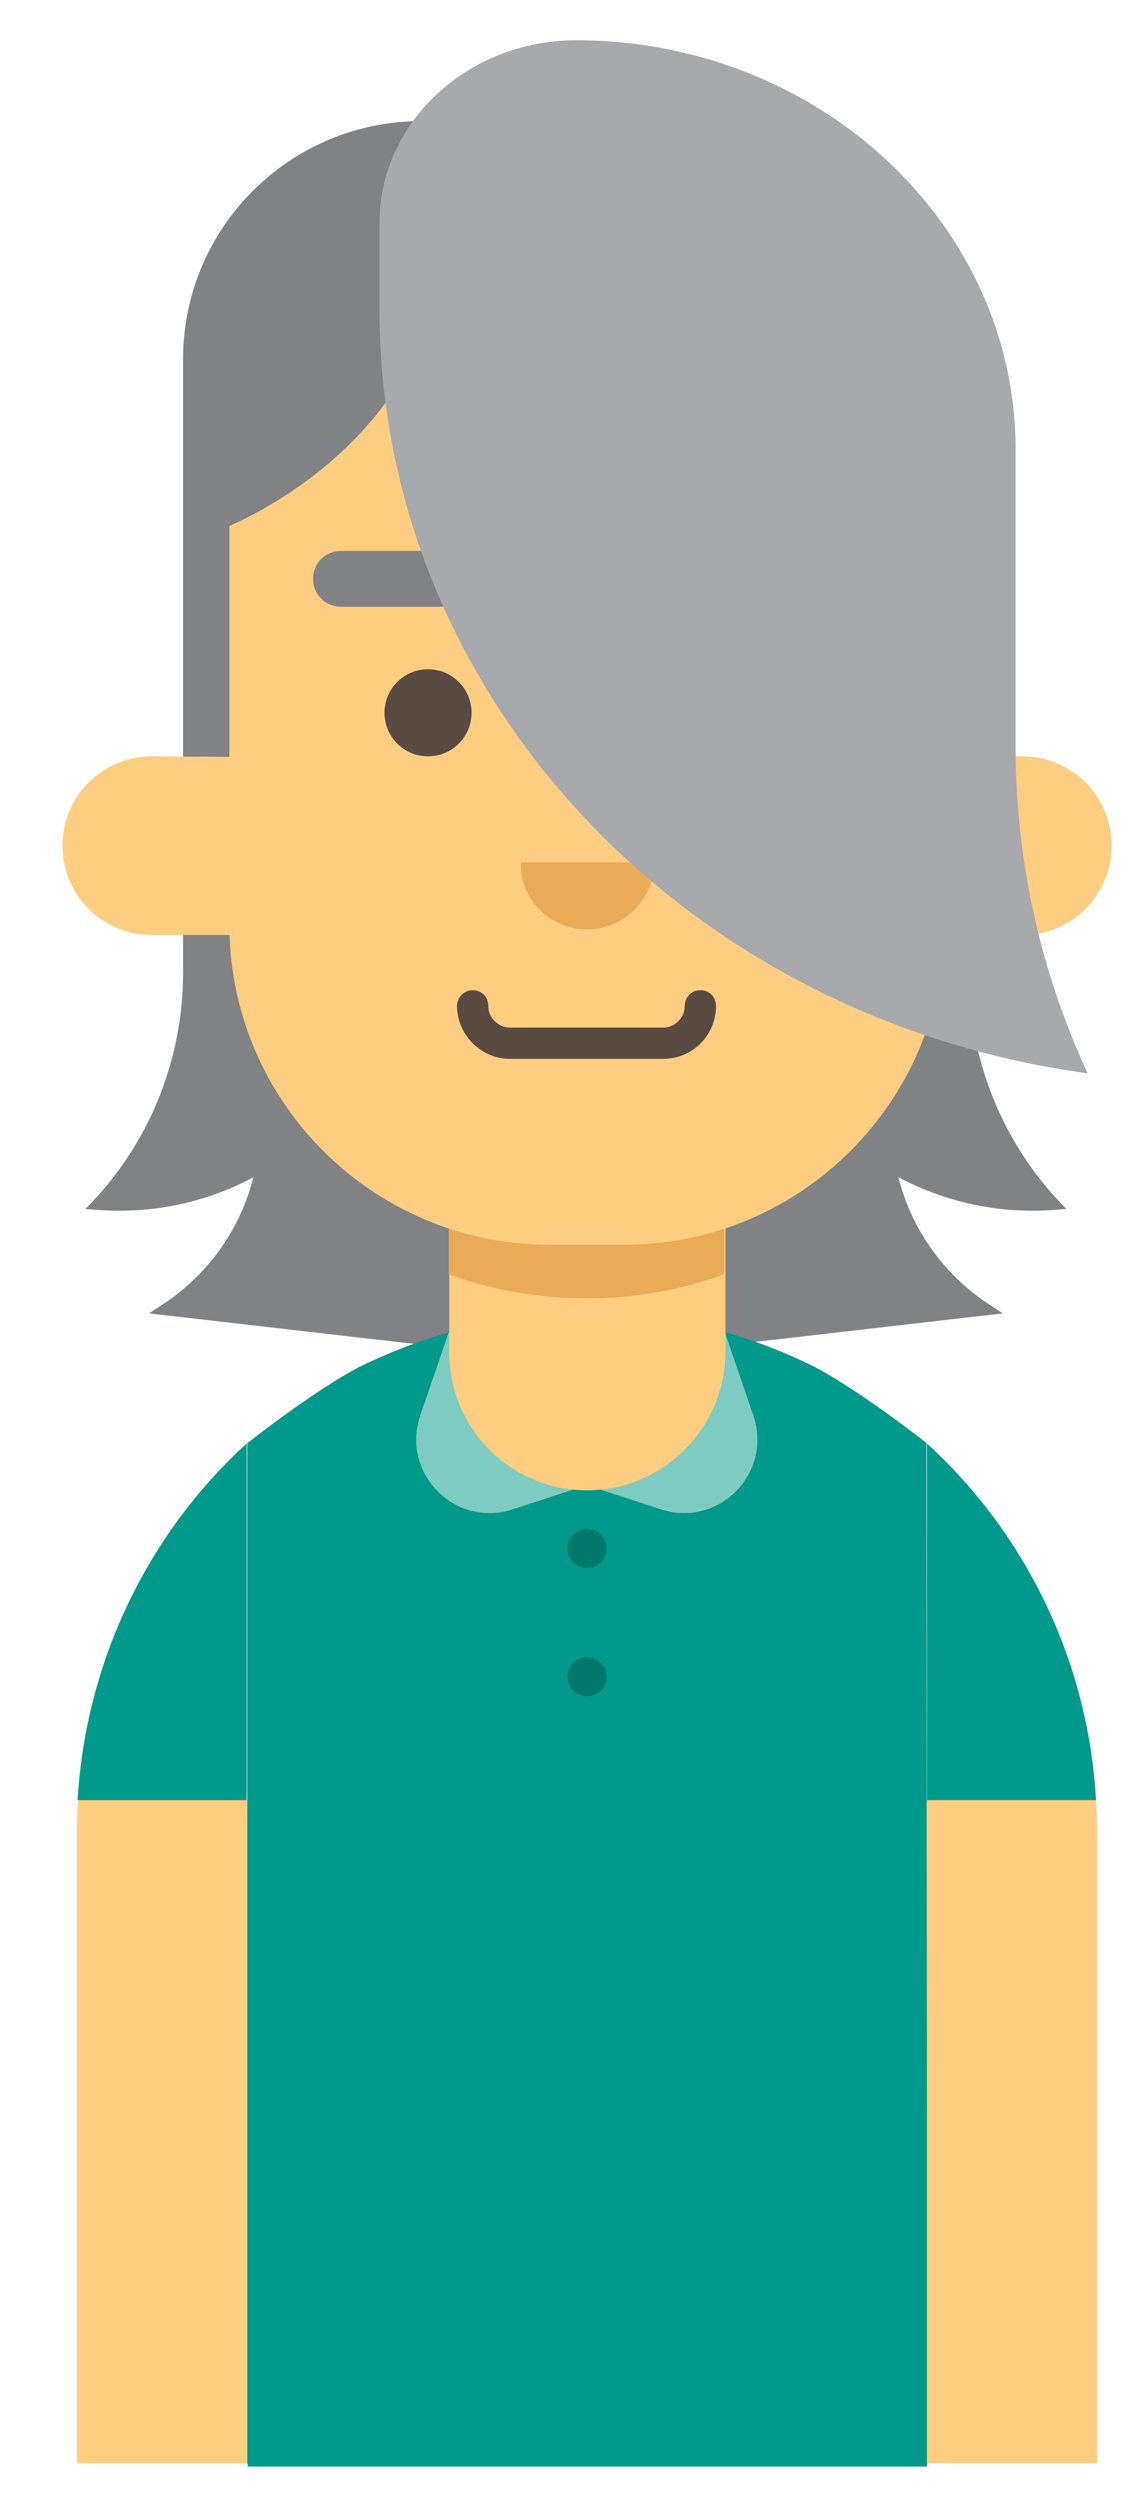 <?xml version="1.0" encoding="utf-8"?>
<!-- Generator: Adobe Illustrator 22.1.0, SVG Export Plug-In . SVG Version: 6.00 Build 0)  -->
<svg version="1.1" id="Layer_1" xmlns="http://www.w3.org/2000/svg" xmlns:xlink="http://www.w3.org/1999/xlink" x="0px" y="0px"
	 viewBox="0 0 205 447.9" style="enable-background:new 0 0 205 447.9;" xml:space="preserve">
<style type="text/css">
	.st0{display:none;}
	.st1{display:inline;fill:#F4F4F4;}
	.st2{display:inline;fill:#757677;}
	.st3{display:inline;fill:#5F6261;}
	.st4{display:inline;fill:#F2C790;}
	.st5{display:inline;fill:#FFDCA9;}
	.st6{display:inline;}
	.st7{fill:#F7C558;}
	.st8{display:inline;fill:#F3744F;}
	.st9{display:inline;fill:#E64F3C;}
	.st10{display:inline;fill:#BB312A;}
	.st11{display:inline;fill:#444444;}
	.st12{fill:#594A42;}
	.st13{display:inline;fill:#F7C558;}
	.st14{fill:#FFEFD3;}
	.st15{display:inline;fill:#E1E2E2;}
	.st16{fill:#FDCD81;}
	.st17{fill:#E1E2E2;}
	.st18{display:inline;fill:#FDCD81;}
	.st19{display:inline;fill:#EAAB57;}
	.st20{display:inline;fill:#455A66;}
	.st21{display:inline;fill:#594A42;}
	.st22{display:inline;fill:#354851;}
	.st23{display:inline;fill:#314249;}
	.st24{display:inline;fill:#8B5E3C;}
	.st25{display:inline;fill:#7C5235;}
	.st26{fill:#7C5235;}
	.st27{display:inline;fill:#55707A;}
	.st28{display:inline;fill:#37474F;}
	.st29{fill:#F26E46;}
	.st30{fill:#F4F4F4;}
	.st31{fill:#616262;}
	.st32{display:inline;fill:#616262;}
	.st33{display:inline;fill:#EDEDED;}
	.st34{display:inline;fill:#46B6AC;}
	.st35{display:inline;fill:#22A59A;}
	.st36{display:inline;fill:#00998B;}
	.st37{fill:#5E4330;}
	.st38{display:inline;fill:#5E4330;}
	.st39{display:inline;fill:#1C84C5;}
	.st40{display:inline;fill:#0676BC;}
	.st41{display:inline;fill:#D91B63;}
	.st42{display:inline;fill:#C31E5D;}
	.st43{display:inline;fill:#AD1F58;}
	.st44{fill:#808285;}
	.st45{fill:#00998B;}
	.st46{fill:#7ECBC1;}
	.st47{fill:#EAAB57;}
	.st48{fill:#00786A;}
	.st49{fill:#A7A9AC;}
</style>
<g class="st0">
	<rect x="43.1" y="418.9" class="st1" width="121.7" height="18.4"/>
	<path class="st1" d="M142.5,239.2c-11.7-5.5-24.8-8.5-38.5-8.5l0,0c-13.8,0-26.8,3.1-38.5,8.5l38.5,96.9L142.5,239.2z"/>
	<path class="st2" d="M65.4,239.2c-8.2,3.3-15.7,7.7-22.3,12.9v167.7L84.7,436l19.3-12.3v-99.5L65.4,239.2z"/>
	<path class="st3" d="M164.8,252.1c-6.6-5.2-14.2-9.6-22.3-12.9l-38.5,85v99.5l19.5,12.3l41.3-15.2V252.1z"/>
	<path class="st4" d="M25.9,130.9c-8.8,0-16,7.1-16,16l0,0c0,8.8,7.1,16,16,16h15.5V131H25.9V130.9z"/>
	<path class="st4" d="M181.9,130.9c8.8,0,16,7.1,16,16l0,0c0,8.8-7.1,16-16,16h-15.5V131h15.5V130.9z"/>
	<rect x="79.2" y="192" class="st5" width="49.5" height="57.9"/>
	<path class="st4" d="M79.2,192v31.7c7.7,2.8,16.1,4.3,24.7,4.3s17-1.5,24.7-4.3V192L79.2,192L79.2,192z"/>
	<path class="st5" d="M110.6,218.4H97.2c-31.7,0-57.4-25.7-57.4-57.4V81.2c0-31.7,25.7-57.4,57.4-57.4h13.4
		c31.7,0,57.4,25.7,57.4,57.4V161C168,192.7,142.3,218.4,110.6,218.4z"/>
	<path class="st4" d="M103.9,161.9c6.6,0,12-5.4,12-12H92C92,156.5,97.3,161.9,103.9,161.9z"/>
	<g class="st6">
		<path class="st7" d="M87.5,104.1H59.9c-2.8,0-5-2.2-5-5s2.2-5,5-5h27.6c2.8,0,5,2.2,5,5S90.2,104.1,87.5,104.1z"/>
	</g>
	<g class="st6">
		<path class="st7" d="M148,104.1h-27.6c-2.8,0-5-2.2-5-5s2.2-5,5-5H148c2.8,0,5,2.2,5,5S150.8,104.1,148,104.1z"/>
	</g>
	<path class="st8" d="M111.8,240.6H96.1c-2.4,0-4.4,2-4.4,4.4v15.7c0,2.4,2,4.4,4.4,4.4h15.7c2.4,0,4.4-2,4.4-4.4V245
		C116.2,242.6,114.2,240.6,111.8,240.6z"/>
	<path class="st9" d="M91.7,261.1l-18.8,7.3c-4,1.5-8.2-1.4-8.2-5.7v-19.6c0-4.3,4.3-7.2,8.2-5.7l18.8,7.3V261.1z"/>
	<path class="st9" d="M116.2,261.1l18.8,7.3c4,1.5,8.2-1.4,8.2-5.7v-19.6c0-4.3-4.3-7.2-8.2-5.7l-18.8,7.3V261.1z"/>
	<path class="st10" d="M76.5,251.4c-1,0-1.7,0.8-1.7,1.7c0,1,0.8,1.7,1.7,1.7h15.1v-3.5L76.5,251.4L76.5,251.4z"/>
	<path class="st10" d="M131.4,251.4c1,0,1.7,0.8,1.7,1.7c0,1-0.8,1.7-1.7,1.7h-15.1v-3.5L131.4,251.4L131.4,251.4z"/>
	
		<ellipse transform="matrix(0.16 -0.987 0.987 0.16 -187.146 336.034)" class="st11" cx="103.9" cy="278" rx="3.6" ry="3.6"/>
	
		<ellipse transform="matrix(0.16 -0.987 0.987 0.16 -210.738 356.106)" class="st11" cx="103.9" cy="301.9" rx="3.6" ry="3.6"/>
	<circle class="st11" cx="94.4" cy="344" r="3.6"/>
	<circle class="st11" cx="94.4" cy="375.4" r="3.6"/>
	<circle class="st11" cx="94.4" cy="406.8" r="3.6"/>
	<path class="st1" d="M12.5,323.4v113.3h30.6V253.9C24.3,271,12.5,295.8,12.5,323.4z"/>
	<path class="st1" d="M195.3,323.4c0-27.6-11.8-52.4-30.5-69.5v182.8h30.5V323.4z"/>
	<g class="st6">
		<path class="st12" d="M117.6,185.1H90.2c-5.2,0-9.5-4.3-9.5-9.5c0-1.5,1.2-2.8,2.8-2.8s2.8,1.2,2.8,2.8c0,2.2,1.8,3.9,3.9,3.9
			h27.4c2.2,0,3.9-1.8,3.9-3.9c0-1.5,1.2-2.8,2.8-2.8s2.8,1.2,2.8,2.8C127.1,180.9,122.8,185.1,117.6,185.1z"/>
	</g>
	<path class="st13" d="M94.4,10.8L94.4,10.8c-32.5,0-58.9,36.4-58.9,68.9v58.8c0,5.1,2,9.9,5.6,13.5v-36.3l14-23.4l0,0
		c27,0,48.8-21.9,48.8-48.8V20.3C103.9,15.1,99.7,10.8,94.4,10.8z"/>
	<path class="st13" d="M113.5,10.8L113.5,10.8c32.5,0,58.9,36.4,58.9,68.9v58.8c0,5.1-2,9.9-5.6,13.5v-36.3l-14-23.4l0,0
		c-27,0-48.8-21.9-48.8-48.8V20.3C103.9,15.1,108.2,10.8,113.5,10.8z"/>
	<g class="st6">
		<path class="st14" d="M67.7,149.5L67.7,149.5c-14.8,0-26.9-12-26.9-26.9v-16.3h53.7v16.3C94.5,137.5,82.5,149.5,67.7,149.5z"/>
		<path class="st12" d="M103.9,107.2h-4.3v-0.8c0-2.8-2.3-5.1-5.1-5.1H40.8c-2.8,0-5.1,2.3-5.1,5.1v16.3c0,17.6,14.3,32,32,32
			s32-14.3,32-32v-9.2h4.3c1.7,0,3.1-1.4,3.1-3.1C107.1,108.6,105.7,107.2,103.9,107.2z M89.4,122.7c0,12-9.8,21.8-21.8,21.8
			s-21.8-9.8-21.8-21.8v-11.2h43.6L89.4,122.7L89.4,122.7z"/>
		<circle class="st12" cx="69.7" cy="124.9" r="4.9"/>
	</g>
	<g class="st6">
		<path class="st14" d="M140.2,149.5L140.2,149.5c14.8,0,26.9-12,26.9-26.9v-16.3h-53.7v16.3C113.3,137.5,125.4,149.5,140.2,149.5z"
			/>
		<path class="st12" d="M100.8,110.4c0,1.7,1.4,3.1,3.1,3.1h4.3v9.2c0,17.6,14.3,32,32,32c17.6,0,32-14.3,32-32v-16.3
			c0-2.8-2.3-5.1-5.1-5.1h-53.7c-2.8,0-5.1,2.3-5.1,5.1v0.8H104C102.2,107.2,100.8,108.6,100.8,110.4z M118.4,111.5H162v11.2
			c0,12-9.8,21.8-21.8,21.8s-21.8-9.8-21.8-21.8L118.4,111.5L118.4,111.5z"/>
		<circle class="st12" cx="138.1" cy="124.9" r="4.9"/>
	</g>
</g>
<g class="st0">
	<path class="st15" d="M165.7,262.4c0,0-14.2-11.2-22.3-14.7l0,0c-11.7-5.5-24.8-8.5-38.5-8.5l0,0c-13.8,0-26.8,3.1-38.5,8.5
		c-8.2,3.5-22.3,14.7-22.3,14.7s0,0-0.1,0.1v182.8h0.1v0.5h17.6h38.7h9.2h40.3h15.9v-0.5h0.1L165.7,262.4L165.7,262.4z"/>
	<g class="st6">
		<path class="st16" d="M13.4,331.9v113.3h30.5V326.4H13.6C13.5,328.2,13.4,330,13.4,331.9z"/>
		<path class="st17" d="M13.6,326.4h30.3v-63.9C26.5,278.4,15,301,13.6,326.4z"/>
		<path class="st17" d="M165.8,262.4v63.9h30.3C194.6,301,183.2,278.4,165.8,262.4z"/>
		<path class="st16" d="M165.8,326.4v118.8h30.5V331.9c0-1.8-0.1-3.7-0.2-5.5H165.8z"/>
	</g>
	<path class="st1" d="M80.1,242.6L75,257.5c-3.5,10.3,6.2,20.2,16.6,16.8l10.7-3.5L80.1,242.6z"/>
	<path class="st1" d="M129.6,242.6l5.1,14.9c3.5,10.3-6.2,20.2-16.6,16.8l-10.7-3.5L129.6,242.6z"/>
	<path class="st18" d="M26.8,139.4c-8.8,0-16,7.1-16,16l0,0c0,8.8,7.1,16,16,16h15.5v-31.9H26.8V139.4z"/>
	<path class="st18" d="M182.8,139.4c8.8,0,16,7.1,16,16l0,0c0,8.8-7.1,16-16,16h-15.5v-31.9h15.5V139.4z"/>
	<path class="st18" d="M104.8,270.8L104.8,270.8c-13.7,0-24.7-11.1-24.7-24.7v-45.6h49.5v45.6C129.6,259.7,118.5,270.8,104.8,270.8z
		"/>
	<path class="st19" d="M80.1,200.4v31.7c7.7,2.8,16.1,4.3,24.7,4.3c8.7,0,17-1.5,24.7-4.3v-31.7L80.1,200.4L80.1,200.4z"/>
	<path class="st18" d="M111.5,226.9H98.1c-31.7,0-57.4-25.7-57.4-57.4V89.7c0-31.7,25.7-57.4,57.4-57.4h13.4
		c31.7,0,57.4,25.7,57.4,57.4v79.8C168.9,201.2,143.2,226.9,111.5,226.9z"/>
	<g class="st6">
		<circle class="st12" cx="76.4" cy="131.6" r="7.8"/>
		<circle class="st12" cx="133.3" cy="131.6" r="7.8"/>
	</g>
	<path class="st19" d="M104.8,170.4c6.6,0,12-5.4,12-12H92.9C92.9,165,98.2,170.4,104.8,170.4z"/>
	<g class="st6">
		<path class="st12" d="M88.4,112.5H60.8c-2.8,0-5-2.2-5-5s2.2-5,5-5h27.6c2.8,0,5,2.2,5,5S91.1,112.5,88.4,112.5z"/>
	</g>
	<g class="st6">
		<path class="st12" d="M148.9,112.5h-27.6c-2.8,0-5-2.2-5-5s2.2-5,5-5h27.6c2.8,0,5,2.2,5,5C154,110.3,151.7,112.5,148.9,112.5z"/>
	</g>
	<g class="st6">
		<path class="st12" d="M118.5,193.6H91.1c-5.2,0-9.5-4.3-9.5-9.5c0-1.5,1.2-2.8,2.8-2.8c1.5,0,2.8,1.2,2.8,2.8
			c0,2.2,1.8,3.9,3.9,3.9h27.4c2.2,0,3.9-1.8,3.9-3.9c0-1.5,1.2-2.8,2.8-2.8c1.5,0,2.8,1.2,2.8,2.8
			C128,189.3,123.7,193.6,118.5,193.6z"/>
	</g>
	<circle class="st20" cx="104.8" cy="281.2" r="3.5"/>
	<circle class="st20" cx="104.8" cy="304.2" r="3.5"/>
	<path class="st21" d="M146.9,36.5L146.9,36.5c-6.4,0-12.6-2.6-17.1-7.1L104.9,4.2l0,0l0,0l0,0l0,0L80,29.4
		c-4.5,4.6-10.7,7.1-17.1,7.1c-15.1,0-27.3,12.2-27.3,27.3v78.6c0,8,1.8,15.9,5.3,23.1V97.3c0-5,4.1-9,9-9c4.1,0,7.3-3.3,7.3-7.3
		v-6.6c0-6.1,5-11.1,11.1-11.1h36.6h36.6c6.1,0,11.1,5,11.1,11.1V81c0,4.1,3.3,7.3,7.3,7.3l0,0c5,0,9,4.1,9,9v68.2
		c3.5-7.2,5.3-15.1,5.3-23.1V63.8C174.2,48.8,161.9,36.5,146.9,36.5z"/>
</g>
<g class="st0">
	<rect x="44" y="417.8" class="st1" width="121.7" height="18.4"/>
	<path class="st1" d="M143.4,238.1c-11.7-5.5-24.8-8.5-38.5-8.5l0,0c-13.8,0-26.8,3.1-38.5,8.5l38.5,96.9L143.4,238.1z"/>
	<path class="st22" d="M66.3,238.1c-8.2,3.3-15.7,7.7-22.3,12.9v167.7l41.6,16.2l19.3-12.3v-99.5L66.3,238.1z"/>
	<path class="st23" d="M165.7,251c-6.6-5.2-14.2-9.6-22.3-12.9l-38.5,85v99.5l19.5,12.3l41.3-15.2V251z"/>
	<path class="st18" d="M26.8,129.8c-8.8,0-16,7.1-16,16l0,0c0,8.8,7.1,16,16,16h15.5v-31.9H26.8V129.8z"/>
	<path class="st18" d="M182.8,129.8c8.8,0,16,7.1,16,16l0,0c0,8.8-7.1,16-16,16h-15.5v-31.9h15.5V129.8z"/>
	<rect x="80.1" y="190.9" class="st18" width="49.5" height="57.9"/>
	<path class="st19" d="M80.1,190.9v31.7c7.7,2.8,16.1,4.3,24.7,4.3c8.7,0,17-1.5,24.7-4.3v-31.7L80.1,190.9L80.1,190.9z"/>
	<path class="st18" d="M111.5,217.3H98.1c-31.7,0-57.4-25.7-57.4-57.4V80.1c0-31.7,25.7-57.4,57.4-57.4h13.4
		c31.7,0,57.4,25.7,57.4,57.4v79.8C168.9,191.6,143.2,217.3,111.5,217.3z"/>
	<g class="st6">
		<circle class="st12" cx="76.4" cy="122" r="7.8"/>
		<circle class="st12" cx="133.3" cy="122" r="7.8"/>
	</g>
	<path class="st19" d="M104.8,160.8c6.6,0,12-5.4,12-12H92.9C92.9,155.4,98.2,160.8,104.8,160.8z"/>
	<path class="st24" d="M104.8,13.1H84.4c-8.7,0-15.8,7.1-15.8,15.8v2.8c0,31.5,25.5,57,57,57h43.2v60.1l0,0
		c6.7-6.7,10.4-15.7,10.4-25.1V50.9c0-20.8-16.9-37.7-37.7-37.7h-36.7V13.1z"/>
	<path class="st25" d="M73.3,56.2c0,18-14.6,32.5-32.5,32.5l0,0v60.1l0,0c-6.7-6.7-10.4-15.7-10.4-25.1V56.1
		c0-19.8,13.4-36.4,31.5-41.4c5.7-1.6,11.4,2.9,11.4,8.8V56.2z"/>
	<g class="st6">
		<path class="st26" d="M88.4,103H60.8c-2.8,0-5-2.2-5-5s2.2-5,5-5h27.6c2.8,0,5,2.2,5,5S91.1,103,88.4,103z"/>
	</g>
	<g class="st6">
		<path class="st26" d="M148.9,103h-27.6c-2.8,0-5-2.2-5-5s2.2-5,5-5h27.6c2.8,0,5,2.2,5,5S151.7,103,148.9,103z"/>
	</g>
	<path class="st27" d="M112.7,239.5H97c-2.4,0-4.4,2-4.4,4.4v15.7c0,2.4,2,4.4,4.4,4.4h15.7c2.4,0,4.4-2,4.4-4.4v-15.7
		C117.1,241.5,115.1,239.5,112.7,239.5z"/>
	<path class="st20" d="M92.6,260l-18.8,7.3c-4,1.5-8.2-1.4-8.2-5.7V242c0-4.3,4.3-7.2,8.2-5.7l18.8,7.3V260z"/>
	<path class="st20" d="M117.1,260l18.8,7.3c4,1.5,8.2-1.4,8.2-5.7V242c0-4.3-4.3-7.2-8.2-5.7l-18.8,7.3V260z"/>
	<path class="st28" d="M77.4,250.3c-1,0-1.7,0.8-1.7,1.7c0,1,0.8,1.7,1.7,1.7h15.1v-3.5L77.4,250.3L77.4,250.3z"/>
	<path class="st28" d="M132.3,250.3c1,0,1.7,0.8,1.7,1.7c0,1-0.8,1.7-1.7,1.7h-15.1v-3.5L132.3,250.3L132.3,250.3z"/>
	<circle class="st28" cx="104.8" cy="276.9" r="3.6"/>
	<circle class="st28" cx="104.8" cy="300.8" r="3.6"/>
	<circle class="st27" cx="95.3" cy="350.2" r="3.6"/>
	<circle class="st27" cx="95.3" cy="381.6" r="3.6"/>
	<circle class="st27" cx="95.3" cy="413" r="3.6"/>
	<path class="st1" d="M13.4,322.3v113.3H44V252.8C25.2,269.9,13.4,294.7,13.4,322.3z"/>
	<path class="st1" d="M196.2,322.3c0-27.6-11.8-52.4-30.5-69.5v182.8h30.5V322.3z"/>
	<g class="st6">
		<path class="st12" d="M118.5,184H91.1c-5.2,0-9.5-4.3-9.5-9.5c0-1.5,1.2-2.8,2.8-2.8c1.5,0,2.8,1.2,2.8,2.8c0,2.2,1.8,3.9,3.9,3.9
			h27.4c2.2,0,3.9-1.8,3.9-3.9c0-1.5,1.2-2.8,2.8-2.8c1.5,0,2.8,1.2,2.8,2.8C128,179.8,123.7,184,118.5,184z"/>
	</g>
</g>
<g class="st0">
	<path class="st1" d="M13.4,332.3v113.3h30.5V262.8C25.2,279.9,13.4,304.7,13.4,332.3z"/>
	<path class="st1" d="M196.2,332.3c0-27.6-11.8-52.4-30.5-69.5v182.8h30.5V332.3z"/>
	<g class="st6">
		<path class="st29" d="M44,261.5v166.2v7.7v10.7h11.7V253.4C51.5,255.8,47.6,258.5,44,261.5z"/>
		<path class="st29" d="M154.6,253.8v192.4h11.1v-9.7v-8.7V261.5C162.2,258.7,158.5,256.1,154.6,253.8z"/>
		<path class="st30" d="M143.4,248.1c-11.7-5.5-24.8-8.5-38.5-8.5l0,0c-13.8,0-26.8,3.1-38.5,8.5c-3.7,1.6-7.2,3.3-10.6,5.3v192.7
			h14.8h24.3h20.3h25.3h14.3V253.8C151,251.7,147.3,249.8,143.4,248.1z"/>
	</g>
	<path class="st18" d="M26.8,139.8c-8.8,0-16,7.1-16,16l0,0c0,8.8,7.1,16,16,16h15.5v-31.9H26.8V139.8z"/>
	<path class="st18" d="M182.8,139.8c8.8,0,16,7.1,16,16l0,0c0,8.8-7.1,16-16,16h-15.5v-31.9h15.5V139.8z"/>
	<rect x="80.1" y="200.9" class="st18" width="49.5" height="57.9"/>
	<path class="st19" d="M80.1,200.9v31.7c7.7,2.8,16.1,4.3,24.7,4.3c8.7,0,17-1.5,24.7-4.3v-31.7L80.1,200.9L80.1,200.9z"/>
	<path class="st18" d="M111.5,227.3H98.1c-31.7,0-57.4-25.7-57.4-57.4V90.1c0-31.7,25.7-57.4,57.4-57.4h13.4
		c31.7,0,57.4,25.7,57.4,57.4v79.8C168.9,201.6,143.2,227.3,111.5,227.3z"/>
	<g class="st6">
		<circle class="st12" cx="76.4" cy="132" r="7.8"/>
		<circle class="st12" cx="133.3" cy="132" r="7.8"/>
	</g>
	<path class="st19" d="M104.8,170.8c6.6,0,12-5.4,12-12H92.9C92.9,165.4,98.2,170.8,104.8,170.8z"/>
	<g class="st6">
		<path class="st31" d="M88.4,113H60.8c-2.8,0-5-2.2-5-5s2.2-5,5-5h27.6c2.8,0,5,2.2,5,5S91.1,113,88.4,113z"/>
	</g>
	<g class="st6">
		<path class="st31" d="M148.9,113h-27.6c-2.8,0-5-2.2-5-5s2.2-5,5-5h27.6c2.8,0,5,2.2,5,5S151.7,113,148.9,113z"/>
	</g>
	<path class="st27" d="M112.7,249.5H97c-2.4,0-4.4,2-4.4,4.4v15.7c0,2.4,2,4.4,4.4,4.4h15.7c2.4,0,4.4-2,4.4-4.4v-15.7
		C117.1,251.5,115.1,249.5,112.7,249.5z"/>
	<path class="st20" d="M92.6,270l-18.8,7.3c-4,1.5-8.2-1.4-8.2-5.7V252c0-4.3,4.3-7.2,8.2-5.7l18.8,7.3V270z"/>
	<path class="st20" d="M117.1,270l18.8,7.3c4,1.5,8.2-1.4,8.2-5.7V252c0-4.3-4.3-7.2-8.2-5.7l-18.8,7.3V270z"/>
	<path class="st28" d="M77.4,260.3c-1,0-1.7,0.8-1.7,1.7c0,1,0.8,1.7,1.7,1.7h15.1v-3.5L77.4,260.3L77.4,260.3z"/>
	<path class="st28" d="M132.3,260.3c1,0,1.7,0.8,1.7,1.7c0,1-0.8,1.7-1.7,1.7h-15.1v-3.5L132.3,260.3L132.3,260.3z"/>
	<g class="st6">
		<path class="st12" d="M118.5,194H91.1c-5.2,0-9.5-4.3-9.5-9.5c0-1.5,1.2-2.8,2.8-2.8s2.8,1.2,2.8,2.8c0,2.2,1.8,3.9,3.9,3.9h27.4
			c2.2,0,3.9-1.8,3.9-3.9c0-1.5,1.2-2.8,2.8-2.8s2.8,1.2,2.8,2.8C128,189.8,123.7,194,118.5,194z"/>
	</g>
	<circle class="st28" cx="104.8" cy="298.9" r="4"/>
	<circle class="st28" cx="104.8" cy="337.6" r="4"/>
	<circle class="st28" cx="104.8" cy="376.4" r="4"/>
	<circle class="st28" cx="104.8" cy="415.1" r="4"/>
	<path class="st2" d="M150.5,47h-45.3h-0.7H59.2c-14.6,0-26.5,11.9-26.5,26.5v76.2c0,7.4,3,14.6,8.2,19.8l0,0v-60.7
		c0-4.3,3.4-7.7,7.7-7.7c5.7,0,10.3-4.6,10.3-10.3V79.2c0-9.2,7.5-16.7,16.7-16.7h29h0.7h29c9.2,0,16.7,7.5,16.7,16.7v11.6
		c0,5.7,4.6,10.3,10.3,10.3c4.3,0,7.7,3.4,7.7,7.7v60.7l0,0c5.3-5.3,8.2-12.4,8.2-19.8V73.5C177,58.9,165.2,47,150.5,47z"/>
	<path class="st32" d="M158.5,23.1c0,0-76.9,0-101,0c-4.8,0-8.8-3.7-9.1-8.4c0-0.5,0-1,0-1.5c0-3.4,0.6-6.6,1.8-9.6
		c-13,4.3-22.2,17-21.3,31.7c1,15.3,13.4,27.8,28.7,29c6.6,0.5,96.3,0,96.3,0c10,0,20.2-9.2,20.6-19.2
		C174.9,34.5,169,23.1,158.5,23.1z"/>
</g>
<g class="st0">
	<path class="st1" d="M154.6,241.2c-3.6-2.1-7.4-4-11.3-5.7c-11.7-5.5-24.8-8.5-38.5-8.5l0,0c-13.8,0-26.8,3.1-38.5,8.5
		c-3.7,1.6-7.2,3.3-10.6,5.3c-4.1,2.4-8.1,5.1-11.7,8.1v166.2v7.7v10.7h11.7h14.8h24.3H115h25.3h14.3h11.1v-9.7v-8.7V248.9
		C162.2,246,158.5,243.5,154.6,241.2z"/>
	<rect x="80.1" y="188.3" class="st18" width="49.5" height="57.9"/>
	<path class="st33" d="M13.4,319.7V433H44V250.2C25.2,267.2,13.4,292,13.4,319.7z"/>
	<path class="st33" d="M196.2,319.7c0-27.6-11.8-52.4-30.5-69.5V433h30.5V319.7z"/>
	<path class="st34" d="M112.7,236.8H97c-2.4,0-4.4,2-4.4,4.4V257c0,2.4,2,4.4,4.4,4.4h15.7c2.4,0,4.4-2,4.4-4.4v-15.7
		C117.1,238.8,115.1,236.8,112.7,236.8z"/>
	<path class="st35" d="M92.6,257.3l-18.8,7.3c-4,1.5-8.2-1.4-8.2-5.7v-19.6c0-4.3,4.3-7.2,8.2-5.7l18.8,7.3V257.3z"/>
	<path class="st35" d="M117.1,257.3l18.8,7.3c4,1.5,8.2-1.4,8.2-5.7v-19.6c0-4.3-4.3-7.2-8.2-5.7l-18.8,7.3V257.3z"/>
	<path class="st36" d="M77.4,247.6c-1,0-1.7,0.8-1.7,1.7c0,1,0.8,1.7,1.7,1.7h15.1v-3.5L77.4,247.6L77.4,247.6z"/>
	<path class="st36" d="M132.3,247.6c1,0,1.7,0.8,1.7,1.7c0,1-0.8,1.7-1.7,1.7h-15.1v-3.5L132.3,247.6L132.3,247.6z"/>
	<ellipse transform="matrix(0.16 -0.987 0.987 0.16 -194.492 343.803)" class="st28" cx="104.8" cy="286.2" rx="4" ry="4"/>
	<ellipse transform="matrix(0.16 -0.987 0.987 0.16 -232.791 376.387)" class="st28" cx="104.8" cy="325" rx="4" ry="4"/>
	<ellipse transform="matrix(0.16 -0.987 0.987 0.16 -270.991 408.888)" class="st28" cx="104.8" cy="363.7" rx="4" ry="4"/>
	<ellipse transform="matrix(0.16 -0.987 0.987 0.16 -309.29 441.473)" class="st28" cx="104.8" cy="402.5" rx="4" ry="4"/>
	<path class="st18" d="M26.8,127.3c-8.8,0-16,7.1-16,16l0,0c0,8.8,7.1,16,16,16h15.5v-31.9L26.8,127.3L26.8,127.3z"/>
	<path class="st18" d="M182.8,127.3c8.8,0,16,7.1,16,16l0,0c0,8.8-7.1,16-16,16h-15.5v-31.9L182.8,127.3L182.8,127.3z"/>
	<path class="st19" d="M80.1,188.3V220c7.7,2.8,16.1,4.3,24.7,4.3s17-1.5,24.7-4.3v-31.7H80.1z"/>
	<path class="st18" d="M111.5,214.7H98.1c-31.7,0-57.4-25.7-57.4-57.4V77.5c0-31.7,25.7-57.4,57.4-57.4h13.4
		c31.7,0,57.4,25.7,57.4,57.4v79.8C168.9,189.1,143.2,214.7,111.5,214.7z"/>
	<g class="st6">
		<circle class="st12" cx="76.4" cy="119.5" r="7.8"/>
		<circle class="st12" cx="133.3" cy="119.5" r="7.8"/>
	</g>
	<g class="st6">
		<path class="st37" d="M88.4,100.4H60.8c-2.8,0-5-2.2-5-5s2.2-5,5-5h27.6c2.8,0,5,2.2,5,5S91.1,100.4,88.4,100.4z"/>
	</g>
	<g class="st6">
		<path class="st37" d="M148.9,100.4h-27.6c-2.8,0-5-2.2-5-5s2.2-5,5-5h27.6c2.8,0,5,2.2,5,5S151.7,100.4,148.9,100.4z"/>
	</g>
	<g class="st6">
		<path class="st12" d="M116.3,182.7H93.5c-4.4,0-7.9-3.6-7.9-7.9c0-1.3,1-2.3,2.3-2.3s2.3,1,2.3,2.3c0,1.8,1.5,3.3,3.3,3.3h22.8
			c1.8,0,3.3-1.5,3.3-3.3c0-1.3,1-2.3,2.3-2.3s2.3,1,2.3,2.3C124.2,179.2,120.6,182.7,116.3,182.7z"/>
	</g>
	<path class="st38" d="M121,17.1h-16.1H88.8c-28,0-50.6,22.7-50.6,50.6v54v5.5v34.5c0,24.3,15.4,46.2,38.2,54.5
		c0.8,0.3,1.7,0.4,2.5,0.4c1.5,0,3-0.5,4.3-1.3c2-1.4,3.2-3.6,3.2-6.1V170c0-2.3,1.9-4.2,4.2-4.2H105h14.4c2.3,0,4.2,1.9,4.2,4.2
		v39.2c0,2.4,1.2,4.7,3.2,6.1c1.3,0.9,2.7,1.3,4.3,1.3c0.8,0,1.7-0.1,2.5-0.4c22.9-8.3,38.2-30.2,38.2-54.5v-34.5v-5.5v-54
		C171.6,39.7,149,17.1,121,17.1z M156.8,121.7L156.8,121.7V161c0,11.5-14.6,12.7-19.7,2.6c-2.7-7.3-9.7-12.5-17.9-12.5h-14.4H90.4
		c-8.2,0-15.2,5.2-17.9,12.5c-5.1,10-19.7,8.8-19.7-2.6v-39.2c0,0,0,0,0-0.1V91.8c5.4-1.8,9.1-6.8,9.1-12.5v-6.8
		c0-5.1,4.1-9.2,9.2-9.2h33.8h33.8c5.1,0,9.2,4.1,9.2,9.2v6.8c0,5.7,3.7,10.7,9.1,12.5v29.9H156.8z"/>
	<path class="st19" d="M104.8,158.3c6.6,0,12-5.4,12-12H92.9C92.9,152.9,98.2,158.3,104.8,158.3z"/>
</g>
<g class="st0">
	<rect x="44" y="413.3" class="st1" width="121.7" height="18.4"/>
	<path class="st1" d="M143.4,233.7c-11.7-5.5-24.8-8.5-38.5-8.5l0,0c-13.8,0-26.8,3.1-38.5,8.5l38.5,96.9L143.4,233.7z"/>
	<path class="st39" d="M66.3,233.7c-8.2,3.3-15.7,7.7-22.3,12.9v167.7l41.6,16.2l19.3-12.3v-99.5L66.3,233.7z"/>
	<path class="st40" d="M165.7,246.6c-6.6-5.2-14.2-9.6-22.3-12.9l-38.5,85v99.5l19.5,12.3l41.3-15.2V246.6z"/>
	<path class="st18" d="M26.8,125.4c-8.8,0-16,7.1-16,16l0,0c0,8.8,7.1,16,16,16h15.5v-31.9L26.8,125.4L26.8,125.4z"/>
	<path class="st18" d="M182.8,125.4c8.8,0,16,7.1,16,16l0,0c0,8.8-7.1,16-16,16h-15.5v-31.9L182.8,125.4L182.8,125.4z"/>
	<rect x="80.1" y="186.5" class="st18" width="49.5" height="57.9"/>
	<path class="st19" d="M80.1,186.5v31.7c7.7,2.8,16.1,4.3,24.7,4.3c8.7,0,17-1.5,24.7-4.3v-31.7H80.1z"/>
	<path class="st18" d="M111.5,212.9H98.1c-31.7,0-57.4-25.7-57.4-57.4V75.7c0-31.7,25.7-57.4,57.4-57.4h13.4
		c31.7,0,57.4,25.7,57.4,57.4v79.8C168.9,187.2,143.2,212.9,111.5,212.9z"/>
	<g class="st6">
		<circle class="st12" cx="76.4" cy="117.6" r="7.8"/>
		<circle class="st12" cx="133.3" cy="117.6" r="7.8"/>
	</g>
	<path class="st19" d="M104.8,156.4c6.6,0,12-5.4,12-12H92.9C92.9,151,98.2,156.4,104.8,156.4z"/>
	<g class="st6">
		<path class="st26" d="M88.4,98.5H60.8c-2.8,0-5-2.2-5-5s2.2-5,5-5h27.6c2.8,0,5,2.2,5,5S91.1,98.5,88.4,98.5z"/>
	</g>
	<g class="st6">
		<path class="st26" d="M148.9,98.5h-27.6c-2.8,0-5-2.2-5-5s2.2-5,5-5h27.6c2.8,0,5,2.2,5,5S151.7,98.5,148.9,98.5z"/>
	</g>
	<path class="st41" d="M112.7,235.1H97c-2.4,0-4.4,2-4.4,4.4v15.7c0,2.4,2,4.4,4.4,4.4h15.7c2.4,0,4.4-2,4.4-4.4v-15.7
		C117.1,237,115.1,235.1,112.7,235.1z"/>
	<path class="st42" d="M92.6,255.5l-18.8,7.3c-4,1.5-8.2-1.4-8.2-5.7v-19.6c0-4.3,4.3-7.2,8.2-5.7l18.8,7.3V255.5z"/>
	<path class="st42" d="M117.1,255.5l18.8,7.3c4,1.5,8.2-1.4,8.2-5.7v-19.6c0-4.3-4.3-7.2-8.2-5.7l-18.8,7.3V255.5z"/>
	<path class="st43" d="M77.4,245.8c-1,0-1.7,0.8-1.7,1.7s0.8,1.7,1.7,1.7h15.1v-3.5L77.4,245.8L77.4,245.8z"/>
	<path class="st43" d="M132.3,245.8c1,0,1.7,0.8,1.7,1.7s-0.8,1.7-1.7,1.7h-15.1v-3.5L132.3,245.8L132.3,245.8z"/>
	<circle class="st40" cx="104.8" cy="272.5" r="3.6"/>
	<circle class="st40" cx="104.8" cy="296.4" r="3.6"/>
	<circle class="st27" cx="95.3" cy="335.7" r="3.6"/>
	<circle class="st27" cx="95.3" cy="367.1" r="3.6"/>
	<circle class="st27" cx="95.3" cy="398.5" r="3.6"/>
	<path class="st1" d="M13.4,317.9v113.3H44V248.4C25.2,265.5,13.4,290.3,13.4,317.9z"/>
	<path class="st1" d="M196.2,317.9c0-27.6-11.8-52.4-30.5-69.5v182.8h30.5V317.9z"/>
	<g class="st6">
		<path class="st12" d="M118.5,179.6H91.1c-5.2,0-9.5-4.3-9.5-9.5c0-1.5,1.2-2.8,2.8-2.8c1.5,0,2.8,1.2,2.8,2.8
			c0,2.2,1.8,3.9,3.9,3.9h27.4c2.2,0,3.9-1.8,3.9-3.9c0-1.5,1.2-2.8,2.8-2.8c1.5,0,2.8,1.2,2.8,2.8
			C128,175.3,123.7,179.6,118.5,179.6z"/>
	</g>
	<path class="st1" d="M31.5,152c-1.6,0-2.8,1.3-2.8,2.8v7.4c0,1.6,1.3,2.8,2.8,2.8c1.6,0,2.8-1.3,2.8-2.8v-7.4
		C34.3,153.2,33.1,152,31.5,152z"/>
	<path class="st1" d="M178.2,152c1.6,0,2.8,1.3,2.8,2.8v7.4c0,1.6-1.3,2.8-2.8,2.8c-1.6,0-2.8-1.3-2.8-2.8v-7.4
		C175.3,153.2,176.6,152,178.2,152z"/>
</g>
<g class="st0">
	<rect x="44" y="418.2" class="st1" width="121.7" height="18.4"/>
	<path class="st1" d="M143.4,238.6c-11.7-5.5-24.8-8.5-38.5-8.5l0,0c-13.8,0-26.8,3.1-38.5,8.5l38.5,96.9L143.4,238.6z"/>
	<path class="st2" d="M66.3,238.6c-8.2,3.3-15.7,7.7-22.3,12.9v167.7l41.6,16.2l19.3-12.3v-99.5L66.3,238.6z"/>
	<path class="st3" d="M165.7,251.5c-6.6-5.2-14.2-9.6-22.3-12.9l-38.5,85v99.5l19.5,12.3l41.3-15.2V251.5z"/>
	<rect x="80.1" y="191.3" class="st18" width="49.5" height="57.9"/>
	<path class="st19" d="M80.1,191.3V223c7.7,2.8,16.1,4.3,24.7,4.3c8.7,0,17-1.5,24.7-4.3v-31.7H80.1z"/>
	<path class="st8" d="M112.7,239.9H97c-2.4,0-4.4,2-4.4,4.4V260c0,2.4,2,4.4,4.4,4.4h15.7c2.4,0,4.4-2,4.4-4.4v-15.7
		C117.1,241.9,115.1,239.9,112.7,239.9z"/>
	<path class="st9" d="M92.6,260.4l-18.8,7.3c-4,1.5-8.2-1.4-8.2-5.7v-19.6c0-4.3,4.3-7.2,8.2-5.7l18.8,7.3V260.4z"/>
	<path class="st9" d="M117.1,260.4l18.8,7.3c4,1.5,8.2-1.4,8.2-5.7v-19.6c0-4.3-4.3-7.2-8.2-5.7l-18.8,7.3V260.4z"/>
	<path class="st10" d="M77.4,250.7c-1,0-1.7,0.8-1.7,1.7s0.8,1.7,1.7,1.7h15.1v-3.5L77.4,250.7L77.4,250.7z"/>
	<path class="st10" d="M132.3,250.7c1,0,1.7,0.8,1.7,1.7s-0.8,1.7-1.7,1.7h-15.1v-3.5L132.3,250.7L132.3,250.7z"/>
	<circle class="st28" cx="104.8" cy="277.4" r="3.6"/>
	<circle class="st28" cx="104.8" cy="301.2" r="3.6"/>
	<circle class="st28" cx="95.3" cy="340.6" r="3.6"/>
	<circle class="st28" cx="95.3" cy="372" r="3.6"/>
	<circle class="st28" cx="95.3" cy="403.4" r="3.6"/>
	<path class="st1" d="M13.4,322.8v113.3H44V253.3C25.2,270.3,13.4,295.1,13.4,322.8z"/>
	<path class="st1" d="M196.2,322.8c0-27.6-11.8-52.4-30.5-69.5v182.8h30.5V322.8z"/>
	<g class="st6">
		<path class="st31" d="M52.9,81.4c0.7-11.1,4.7-31.5,23.5-37.5V27.5c-20.9,8.6-35.6,29.1-35.6,53.1v49.7l4.4-41.6
			C49.3,88.6,52.6,85.5,52.9,81.4z"/>
		<path class="st31" d="M133.3,27.5v16.4c18.8,6,22.8,26.4,23.5,37.5c0.3,4.1,3.6,7.2,7.7,7.2l4.4,41.6V80.5
			C168.9,56.6,154.2,36,133.3,27.5z"/>
		<path class="st16" d="M156.8,81.4c-0.7-11.1-4.7-31.5-23.5-37.5V27.5c-6.7-2.7-14-4.3-21.7-4.3H98.2c-7.7,0-15,1.5-21.7,4.3v16.4
			c-18.8,6-22.8,26.4-23.5,37.5c-0.3,4.1-3.6,7.2-7.7,7.2l-4.4,41.6v30.1c0,31.7,25.7,57.4,57.4,57.4h13.4
			c31.7,0,57.4-25.7,57.4-57.4v-30.1l-4.4-41.6C160.4,88.6,157,85.5,156.8,81.4z"/>
	</g>
	<path class="st18" d="M26.8,130.3c-8.8,0-16,7.1-16,16l0,0c0,8.8,7.1,16,16,16h15.5v-31.9L26.8,130.3L26.8,130.3z"/>
	<path class="st18" d="M182.8,130.3c8.8,0,16,7.1,16,16l0,0c0,8.8-7.1,16-16,16h-15.5v-31.9L182.8,130.3L182.8,130.3z"/>
	<g class="st6">
		<circle class="st12" cx="76.4" cy="122.5" r="7.8"/>
		<circle class="st12" cx="133.3" cy="122.5" r="7.8"/>
	</g>
	<path class="st19" d="M104.8,161.3c6.6,0,12-5.4,12-12H92.9C92.9,155.9,98.2,161.3,104.8,161.3z"/>
	<g class="st6">
		<path class="st26" d="M88.4,103.4H60.8c-2.8,0-5-2.2-5-5s2.2-5,5-5h27.6c2.8,0,5,2.2,5,5S91.1,103.4,88.4,103.4z"/>
	</g>
	<g class="st6">
		<path class="st26" d="M148.9,103.4h-27.6c-2.8,0-5-2.2-5-5s2.2-5,5-5h27.6c2.8,0,5,2.2,5,5S151.7,103.4,148.9,103.4z"/>
	</g>
	<g class="st6">
		<path class="st12" d="M118.5,184.5H91.1c-5.2,0-9.5-4.3-9.5-9.5c0-1.5,1.2-2.8,2.8-2.8c1.5,0,2.8,1.2,2.8,2.8
			c0,2.2,1.8,3.9,3.9,3.9h27.4c2.2,0,3.9-1.8,3.9-3.9c0-1.5,1.2-2.8,2.8-2.8c1.5,0,2.8,1.2,2.8,2.8
			C128,180.2,123.7,184.5,118.5,184.5z"/>
	</g>
	<path class="st11" d="M104.8,12.6c-7.5,0-23.6,2.3-34.7,8.3c-4,2.2-5.1,7.4-2.4,11l8.6,11.9l28.4,4l28.4-4l8.6-11.9
		c2.7-3.7,1.6-8.9-2.4-11C128.4,14.9,112.3,12.6,104.8,12.6z"/>
	<polygon class="st11" points="104.8,192.8 92.6,192.8 104.8,208.3 117.1,192.8 	"/>
</g>
<g>
	<path class="st44" d="M173.6,174.4v-110c0-23.6-19.1-42.7-42.7-42.7l0,0h-7.5h-20.2H83h-7.5l0,0c-23.6,0-42.7,19.1-42.7,42.7v109.9
		c0,15.9-6.3,31.1-17.5,42.3l0,0l2.8,0.2c9.5,0.6,19-1.4,27.3-5.9l0,0c-2.3,9.3-8.1,17.4-16.1,22.7l-2.6,1.7l76.5,8.8l76.5-8.8
		l-2.6-1.7c-8-5.3-13.8-13.4-16.1-22.7l0,0c8.4,4.5,17.9,6.5,27.3,5.9l2.8-0.2l0,0C180,205.5,173.6,190.2,173.6,174.4z"/>
	<path class="st45" d="M166,258.5c0,0-14.2-11.2-22.3-14.7l0,0c-11.7-5.5-24.8-8.5-38.5-8.5l0,0c-13.8,0-26.8,3.1-38.5,8.5
		c-8.2,3.5-22.3,14.7-22.3,14.7s0,0-0.1,0.1v182.8h0.1v0.5H62h38.7h9.2h40.3h15.9v-0.5h0.1L166,258.5
		C166.1,258.6,166.1,258.6,166,258.5z"/>
	<g>
		<path class="st16" d="M13.8,328v113.3h30.5V322.5H14C13.8,324.4,13.8,326.2,13.8,328z"/>
		<path class="st45" d="M13.9,322.5h30.3v-63.9C26.8,274.5,15.4,297.2,13.9,322.5z"/>
		<path class="st45" d="M166.1,258.6v63.9h30.3C195,297.2,183.5,274.5,166.1,258.6z"/>
		<path class="st16" d="M166.1,322.5v118.8h30.5V328c0-1.8-0.1-3.7-0.2-5.5H166.1z"/>
	</g>
	<path class="st46" d="M80.4,238.7l-5.1,14.9c-3.5,10.3,6.2,20.2,16.6,16.8l10.7-3.5L80.4,238.7z"/>
	<path class="st46" d="M129.9,238.7l5.1,14.9c3.5,10.3-6.2,20.2-16.6,16.8l-10.7-3.5L129.9,238.7z"/>
	<path class="st16" d="M27.2,135.5c-8.8,0-16,7.1-16,16l0,0c0,8.8,7.1,16,16,16h15.5v-31.9L27.2,135.5L27.2,135.5z"/>
	<path class="st16" d="M183.2,135.5c8.8,0,16,7.1,16,16l0,0c0,8.8-7.1,16-16,16h-15.5v-31.9L183.2,135.5L183.2,135.5z"/>
	<path class="st16" d="M105.2,267L105.2,267c-13.7,0-24.7-11.1-24.7-24.7v-45.6H130v45.6C129.9,255.9,118.8,267,105.2,267z"/>
	<path class="st47" d="M80.4,196.6v31.7c7.7,2.8,16.1,4.3,24.7,4.3c8.7,0,17-1.5,24.7-4.3v-31.7H80.4z"/>
	<path class="st16" d="M111.9,223H98.5c-31.7,0-57.4-25.7-57.4-57.4V85.8c0-31.7,25.7-57.4,57.4-57.4h13.4
		c31.7,0,57.4,25.7,57.4,57.4v79.8C169.2,197.3,143.5,223,111.9,223z"/>
	<g>
		<circle class="st12" cx="76.7" cy="127.7" r="7.8"/>
		<circle class="st12" cx="133.6" cy="127.7" r="7.8"/>
	</g>
	<path class="st47" d="M105.2,166.5c6.6,0,12-5.4,12-12H93.3C93.2,161.2,98.6,166.5,105.2,166.5z"/>
	<g>
		<path class="st44" d="M88.7,108.7H61.1c-2.8,0-5-2.2-5-5s2.2-5,5-5h27.6c2.8,0,5,2.2,5,5S91.5,108.7,88.7,108.7z"/>
	</g>
	<g>
		<path class="st26" d="M149.3,108.7h-27.6c-2.8,0-5-2.2-5-5s2.2-5,5-5h27.6c2.8,0,5,2.2,5,5S152.1,108.7,149.3,108.7z"/>
	</g>
	<g>
		<path class="st12" d="M118.8,189.7H91.4c-5.2,0-9.5-4.3-9.5-9.5c0-1.5,1.2-2.8,2.8-2.8s2.8,1.2,2.8,2.8c0,2.2,1.8,3.9,3.9,3.9
			h27.4c2.2,0,3.9-1.8,3.9-3.9c0-1.5,1.2-2.8,2.8-2.8s2.8,1.2,2.8,2.8C128.3,185.5,124.1,189.7,118.8,189.7z"/>
	</g>
	<circle class="st48" cx="105.2" cy="277.4" r="3.5"/>
	<circle class="st48" cx="105.2" cy="300.4" r="3.5"/>
	<path class="st44" d="M80.4,37c0,44.7-43.6,59-43.6,59l1.3-38.3l10-17l13.3-12.3L80.4,37z"/>
	<path class="st49" d="M68,40v15.4c0,68.6,54,126.9,126.9,136.9l0,0l0,0C186.4,173.9,182,154,182,134V80.6
		c0-40.5-35.3-73.4-78.9-73.4l0,0C83.8,7.3,68,21.9,68,40z"/>
</g>
</svg>
